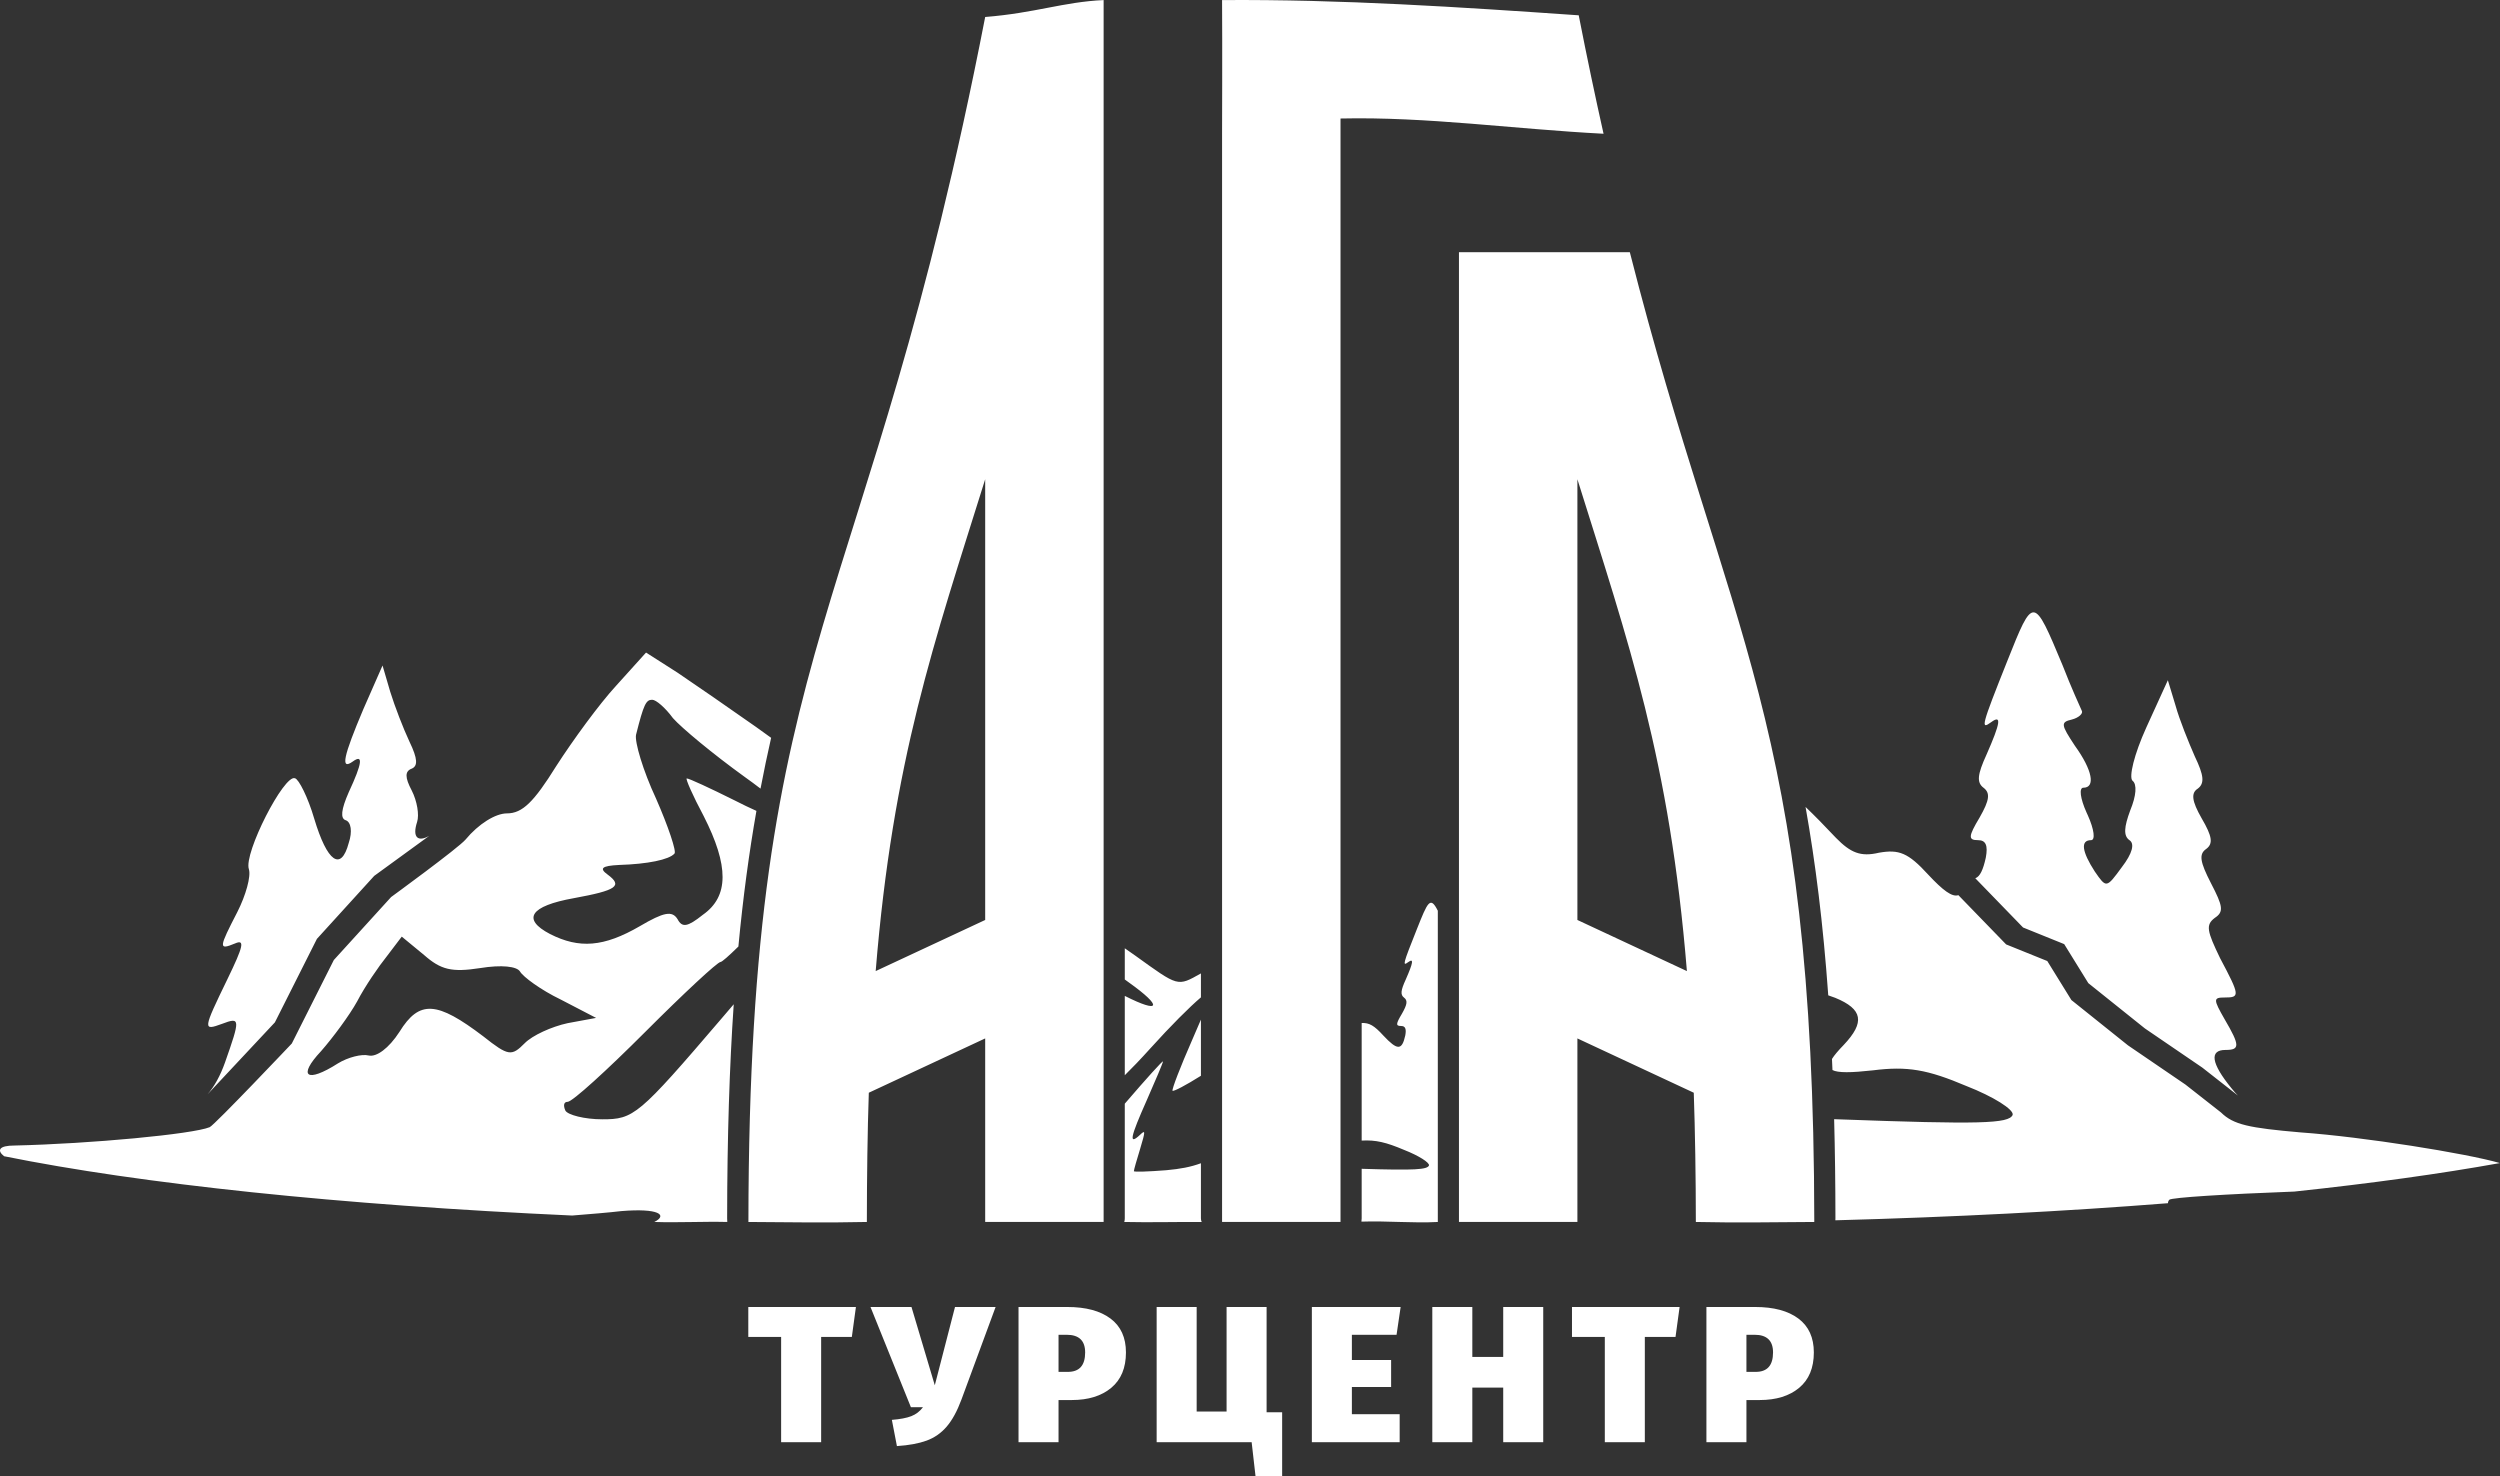 <?xml version="1.0" encoding="UTF-8" standalone="no"?>
<!DOCTYPE svg PUBLIC "-//W3C//DTD SVG 1.1//EN" "http://www.w3.org/Graphics/SVG/1.1/DTD/svg11.dtd">
<svg width="100%" height="100%" viewBox="0 0 591 349" version="1.1" xmlns="http://www.w3.org/2000/svg" xml:space="preserve" style="fill-rule:evenodd;clip-rule:evenodd;stroke-linejoin:round;stroke-miterlimit:2;">
    <rect x="0" y="0" width="591" height="349" fill="#333333" stroke="none"/>
    <path d="M299.425,333.862l3.674,0l0,15.11l-6.292,0l-0.918,-8.037l-22.457,0l0,-31.963l9.46,0l0,24.707l7.072,0l0,-24.707l9.461,0l0,24.89Zm-72.147,-2.985c-1.01,2.725 -2.174,4.853 -3.49,6.384c-1.317,1.531 -2.901,2.633 -4.754,3.306c-1.852,0.674 -4.186,1.103 -7.003,1.286l-1.194,-6.199c1.959,-0.154 3.49,-0.444 4.592,-0.873c1.103,-0.429 2.021,-1.133 2.756,-2.113l-2.847,0l-9.553,-23.696l9.69,0l5.511,18.507l4.776,-18.507l9.599,0l-8.083,21.905Zm128.083,10.058l0,-12.905l-7.302,0l0,12.905l-9.461,0l0,-31.963l9.461,0l0,11.802l7.302,0l0,-11.802l9.46,0l0,31.963l-9.46,0Zm41.699,-31.963l-0.965,7.072l-7.256,0l0,24.891l-9.46,0l0,-24.891l-7.761,0l0,-7.072l25.442,0Zm17.864,0c4.378,0 7.784,0.91 10.218,2.732c2.434,1.822 3.651,4.493 3.651,8.014c-0,3.643 -1.155,6.429 -3.467,8.358c-2.311,1.929 -5.427,2.893 -9.345,2.893l-3.123,0l-0,9.966l-9.461,0l-0,-31.963l11.527,0Zm-162.617,0c4.378,0 7.784,0.91 10.218,2.732c2.434,1.822 3.651,4.493 3.651,8.014c0,3.643 -1.156,6.429 -3.468,8.358c-2.311,1.929 -5.426,2.893 -9.345,2.893l-3.123,0l0,9.966l-9.46,0l0,-31.963l11.527,0Zm78.806,0l-0.965,6.567l-10.562,0l0,5.97l9.276,0l0,6.383l-9.276,0l0,6.43l11.297,0l0,6.613l-20.758,0l0,-31.963l20.988,0Zm-128.772,0l-0.964,7.072l-7.256,0l-0,24.891l-9.461,0l-0,-24.891l-7.761,0l-0,-7.072l25.442,0Zm212.721,15.338c2.725,0 4.087,-1.531 4.087,-4.592c-0,-2.786 -1.454,-4.179 -4.362,-4.179l-1.929,0l-0,8.771l2.204,0Zm-162.618,0c2.725,0 4.088,-1.531 4.088,-4.592c-0,-2.786 -1.455,-4.179 -4.363,-4.179l-1.929,0l-0,8.771l2.204,0Zm13.455,-63.398c5.079,-5.913 9.029,-10.285 9.029,-9.987c-0,0.335 -1.769,4.472 -3.832,9.167c-3.93,8.831 -4.323,10.732 -1.572,8.16c1.277,-1.229 1.277,-0.894 -0,3.354c-0.786,2.571 -1.474,4.919 -1.474,5.254c-0,0.224 3.439,0.112 7.664,-0.223c3.331,-0.306 5.722,-0.745 8.185,-1.648l-0,13.026c-0,0.458 0.062,0.434 0.178,0.856c-6.208,-0.027 -12.316,0.136 -18.295,0c0.077,-0.348 0.117,-0.486 0.117,-0.856l-0,-27.103Zm56,-19.073c1.804,-0.087 2.977,0.613 5.102,2.938c3.341,3.577 4.421,3.577 5.207,-0c0.295,-1.566 -0,-2.236 -0.982,-2.236c-1.277,-0 -1.277,-0.447 0.196,-2.907c1.278,-2.236 1.376,-3.13 0.492,-3.801c-0.885,-0.67 -0.786,-1.677 0.393,-4.248c1.768,-4.024 1.965,-5.142 0.589,-4.136c-1.375,1.006 -1.277,0.559 2.063,-7.825c2.542,-6.38 3.15,-7.905 4.94,-4.329l-0,73.576c-5.842,0.321 -11.873,-0.291 -18.06,-0.08c0.04,-0.253 0.06,-0.512 0.06,-0.776l-0,-11.714c12.687,0.4 15.483,0.188 15.91,-0.782c0.196,-0.671 -2.457,-2.348 -5.895,-3.689c-4.22,-1.789 -6.698,-2.388 -10.015,-2.199l-0,-27.792Zm-149.964,47.032c-5.82,-0.138 -11.571,0.191 -17.25,0c3.265,-1.65 1.023,-3.296 -7.771,-2.573c-2.983,0.351 -7.307,0.702 -11.65,1.053c-54.977,-2.501 -101.997,-7.491 -134.294,-14.018c-1.747,-1.382 -1.257,-2.532 2.478,-2.532c17.979,-0.413 42.132,-2.686 46.127,-4.339c1.225,-0.574 19.411,-19.778 19.411,-19.778l9.934,-19.738l13.542,-14.887c-0,-0 15.902,-11.592 17.587,-13.578c3.087,-3.719 7.082,-6.198 9.806,-6.198c3.632,-0 6.357,-2.686 11.623,-11.158c3.995,-6.199 10.17,-14.671 14.165,-19.01l7.083,-7.852l7.445,4.753c3.996,2.686 12.349,8.471 18.524,12.811c1.288,0.926 2.485,1.789 3.602,2.591c-0.884,3.902 -1.722,7.892 -2.508,12.01c-1.129,-0.871 -2.402,-1.814 -3.818,-2.824c-7.446,-5.372 -14.892,-11.571 -16.889,-13.844c-1.816,-2.479 -3.996,-4.339 -4.904,-4.339c-1.452,-0 -1.997,1.033 -3.813,8.265c-0.363,1.653 1.634,8.472 4.721,15.084c2.906,6.612 4.904,12.604 4.359,13.018c-1.271,1.446 -6.356,2.479 -13.076,2.686c-4.176,0.206 -4.721,0.826 -2.724,2.273c3.632,2.686 2.18,3.719 -7.99,5.579c-10.351,1.859 -12.349,4.959 -5.63,8.471c6.901,3.513 12.712,3.1 21.248,-1.859c5.629,-3.306 7.627,-3.72 8.898,-1.653c1.09,2.066 2.361,1.859 5.993,-1.034c6.175,-4.339 6.175,-11.571 0.182,-23.348c-2.543,-4.753 -4.359,-8.885 -3.995,-8.885c0.544,-0 5.448,2.272 11.259,5.165c1.957,1.001 3.695,1.835 5.213,2.509c-1.715,9.76 -3.153,20.289 -4.265,32.066c-2.314,2.271 -3.89,3.651 -4.217,3.651c-0.726,-0 -8.717,7.439 -17.797,16.53c-9.08,9.092 -17.252,16.531 -18.342,16.531c-0.908,-0 -1.09,0.826 -0.545,2.066c0.545,1.033 4.54,2.066 8.717,2.066c7.446,-0 8.536,-0.826 28.149,-23.762c0.994,-1.168 1.973,-2.315 2.933,-3.433c-0.999,14.724 -1.542,31.347 -1.557,50.604c-0,0.204 0.012,0.662 0.036,0.86Zm254.897,-98.113c2.119,2.027 4.499,4.449 7.19,7.31c3.451,3.513 5.812,4.546 10.17,3.513c4.722,-0.827 6.901,-0 11.623,5.166c3.507,3.755 5.667,5.378 7.144,4.867l11.292,11.643l9.727,3.93l5.703,9.225l13.37,10.705l13.577,9.264l8.421,6.606c2.951,2.899 6.596,3.656 18.843,4.715c14.856,1.056 39.205,4.963 47.092,7.246c-14.038,2.531 -30.385,4.797 -48.588,6.736c-16.422,0.611 -28.954,1.412 -29.558,1.928c-0.233,0.265 -0.337,0.542 -0.323,0.825c-24.114,1.905 -50.586,3.288 -78.637,4.04c0.014,-0.154 0.021,-0.309 0.021,-0.466c-0.007,-8.277 -0.11,-16.068 -0.306,-23.437l0.793,0.028c33.778,1.24 40.497,1.033 41.405,-1.033c0.363,-1.24 -4.54,-4.339 -10.896,-6.819c-9.262,-3.926 -13.983,-4.752 -22.156,-3.719c-5.159,0.568 -8.259,0.616 -9.544,-0.076l-0.029,-0.688l-0.087,-1.929c0.547,-0.885 1.476,-1.976 2.76,-3.299c5.084,-5.372 4.54,-8.472 -1.998,-11.158c-0.544,-0.21 -1.091,-0.405 -1.641,-0.584c-1.213,-16.989 -3.04,-31.445 -5.368,-44.539Zm-221.443,67.561l27.51,-12.838l-0,43.39l28,0l-0,-288.856c-9.569,0.445 -16.117,3.051 -28,4c-27.947,143.628 -55.861,145.471 -55.972,284.856c11.692,0.056 16.872,0.23 28,0c0.009,-10.68 0.148,-21.398 0.462,-30.552Zm179.903,-198.703c23.258,91.39 43.512,110.624 43.607,229.255c-11.691,0.056 -16.872,0.23 -28,0c-0.009,-10.68 -0.176,-21.398 -0.49,-30.552l-27.51,-12.838l-0,43.39l-28,0l-0,-229.255l40.393,-0Zm-96.393,-28c-0,-0 0.078,-21.571 -0,-31.601c28.237,-0.199 56.122,1.655 84.313,3.601c1.96,9.999 3.919,19.301 5.868,28c-21.197,-1.094 -41.766,-4.063 -62.181,-3.601l-0,260.856l-28,0l-0,-257.255Zm178.06,175.998l11.292,11.643l9.727,3.93l5.703,9.225l13.37,10.705l13.577,9.264l8.421,6.606c-0.506,-0.496 -0.991,-1.056 -1.496,-1.691c-4.904,-5.992 -5.267,-9.091 -1.453,-9.091c3.45,-0 3.45,-1.034 -0.182,-7.232c-2.724,-4.753 -2.724,-5.166 -0,-5.166c3.632,-0 3.632,-0.413 -1.089,-9.298c-3.088,-6.406 -3.451,-7.852 -1.272,-9.505c2.18,-1.447 1.998,-2.686 -0.908,-8.265c-2.542,-4.959 -2.905,-6.819 -1.089,-8.059c1.634,-1.239 1.453,-2.892 -1.09,-7.232c-2.361,-4.132 -2.542,-5.992 -0.908,-7.025c1.635,-1.24 1.453,-3.099 -0.726,-7.645c-1.453,-3.306 -3.632,-8.679 -4.54,-11.985l-1.816,-5.992l-5.085,11.158c-2.906,6.406 -4.177,11.778 -3.269,12.604c1.09,0.827 0.908,3.513 -0.545,7.026c-1.453,3.926 -1.634,5.992 -0.181,7.025c1.271,0.827 0.726,3.099 -1.816,6.405c-3.633,4.96 -3.633,4.96 -6.357,1.034c-3.087,-4.753 -3.45,-7.439 -0.908,-7.439c1.056,-0 0.748,-2.521 -0.758,-5.872l-0.299,-0.654c-1.506,-3.351 -1.814,-5.872 -0.759,-5.872c2.906,-0 2.18,-4.132 -1.997,-9.918c-3.269,-4.959 -3.451,-5.579 -0.727,-6.199c1.635,-0.413 2.724,-1.446 2.361,-2.066c-0.363,-0.826 -2.542,-5.579 -4.54,-10.744c-6.901,-16.531 -6.901,-16.531 -13.075,-1.034c-6.175,15.498 -6.356,16.324 -3.814,14.464c2.542,-1.859 2.179,0.207 -1.09,7.646c-2.179,4.752 -2.36,6.612 -0.726,7.851c1.634,1.24 1.453,2.893 -0.908,7.026c-2.724,4.546 -2.724,5.372 -0.363,5.372c1.816,-0 2.361,1.24 1.816,4.133c-0.628,2.856 -1.357,4.478 -2.481,4.867Zm-417.915,51.105l15.942,-17.035l9.934,-19.738l13.542,-14.887l13.015,-9.473l0.001,-0.001c-2.624,1.504 -4.089,0.453 -2.875,-3.277c0.545,-1.653 0,-4.959 -1.271,-7.439c-1.635,-3.099 -1.635,-4.545 0,-5.165c1.453,-0.62 1.453,-2.273 -0.545,-6.406c-1.453,-3.099 -3.45,-8.265 -4.54,-11.777l-1.816,-6.199l-4.54,10.331c-4.722,11.158 -5.448,14.464 -2.543,12.398c2.543,-1.86 2.361,0.206 -0.908,7.232c-1.816,4.132 -1.997,6.198 -0.726,6.612c1.271,0.413 1.634,2.686 0.726,5.372c-1.816,6.819 -5.084,4.546 -8.172,-5.786c-1.452,-4.959 -3.632,-9.298 -4.54,-9.504c-2.542,-1.033 -12.167,17.77 -10.896,21.489c0.545,1.653 -0.726,6.199 -2.724,10.125c-4.358,8.471 -4.54,9.091 -0.545,7.438c2.361,-1.033 1.998,0.62 -1.816,8.472c-5.811,11.984 -5.811,12.191 -1.271,10.538c4.358,-1.653 4.358,-1.24 0.726,9.091c-1.095,3.117 -2.521,5.707 -4.158,7.589Zm234.855,-17.684l0,13.277c-3.506,2.208 -6.436,3.753 -6.711,3.544c-0.197,-0.335 1.866,-5.701 4.618,-11.962c0.754,-1.717 1.464,-3.367 2.093,-4.859Zm-18,-16.862c0.849,0.591 1.679,1.172 2.446,1.711c10.314,7.417 9.932,7.38 15.554,4.229l0,5.66c-2.699,2.291 -7.144,6.734 -11.919,12.022c-2.318,2.573 -4.539,4.887 -6.081,6.388l0,-18.754c8.454,4.277 9.032,2.572 0.972,-3.173c-0.324,-0.234 -0.649,-0.471 -0.972,-0.71l0,-7.373Zm-152.4,4.683c-6.719,1.033 -9.261,0.413 -13.257,-3.1l-5.266,-4.339l-3.451,4.546c-1.997,2.479 -5.266,7.232 -7.082,10.745c-1.816,3.306 -5.811,8.678 -8.535,11.777c-5.63,5.992 -3.451,7.645 3.995,2.893c2.361,-1.446 5.629,-2.273 7.264,-1.86c1.816,0.414 4.722,-1.653 7.264,-5.579c4.722,-7.645 8.899,-7.231 19.795,1.034c5.993,4.752 6.719,4.752 9.806,1.653c1.816,-1.86 6.356,-3.926 10.17,-4.753l6.719,-1.24l-8.353,-4.339c-4.722,-2.273 -8.899,-5.372 -9.625,-6.612c-0.727,-1.24 -4.359,-1.653 -9.444,-0.826Zm119.4,-115.559c-12.163,38.88 -21.807,66.243 -25.887,116.265l25.887,-12.081l0,-104.184Zm140,-0c12.164,38.882 21.808,66.244 25.887,116.265l-25.887,-12.081l0,-104.184Z" style="fill:#fff;"/>
</svg>
